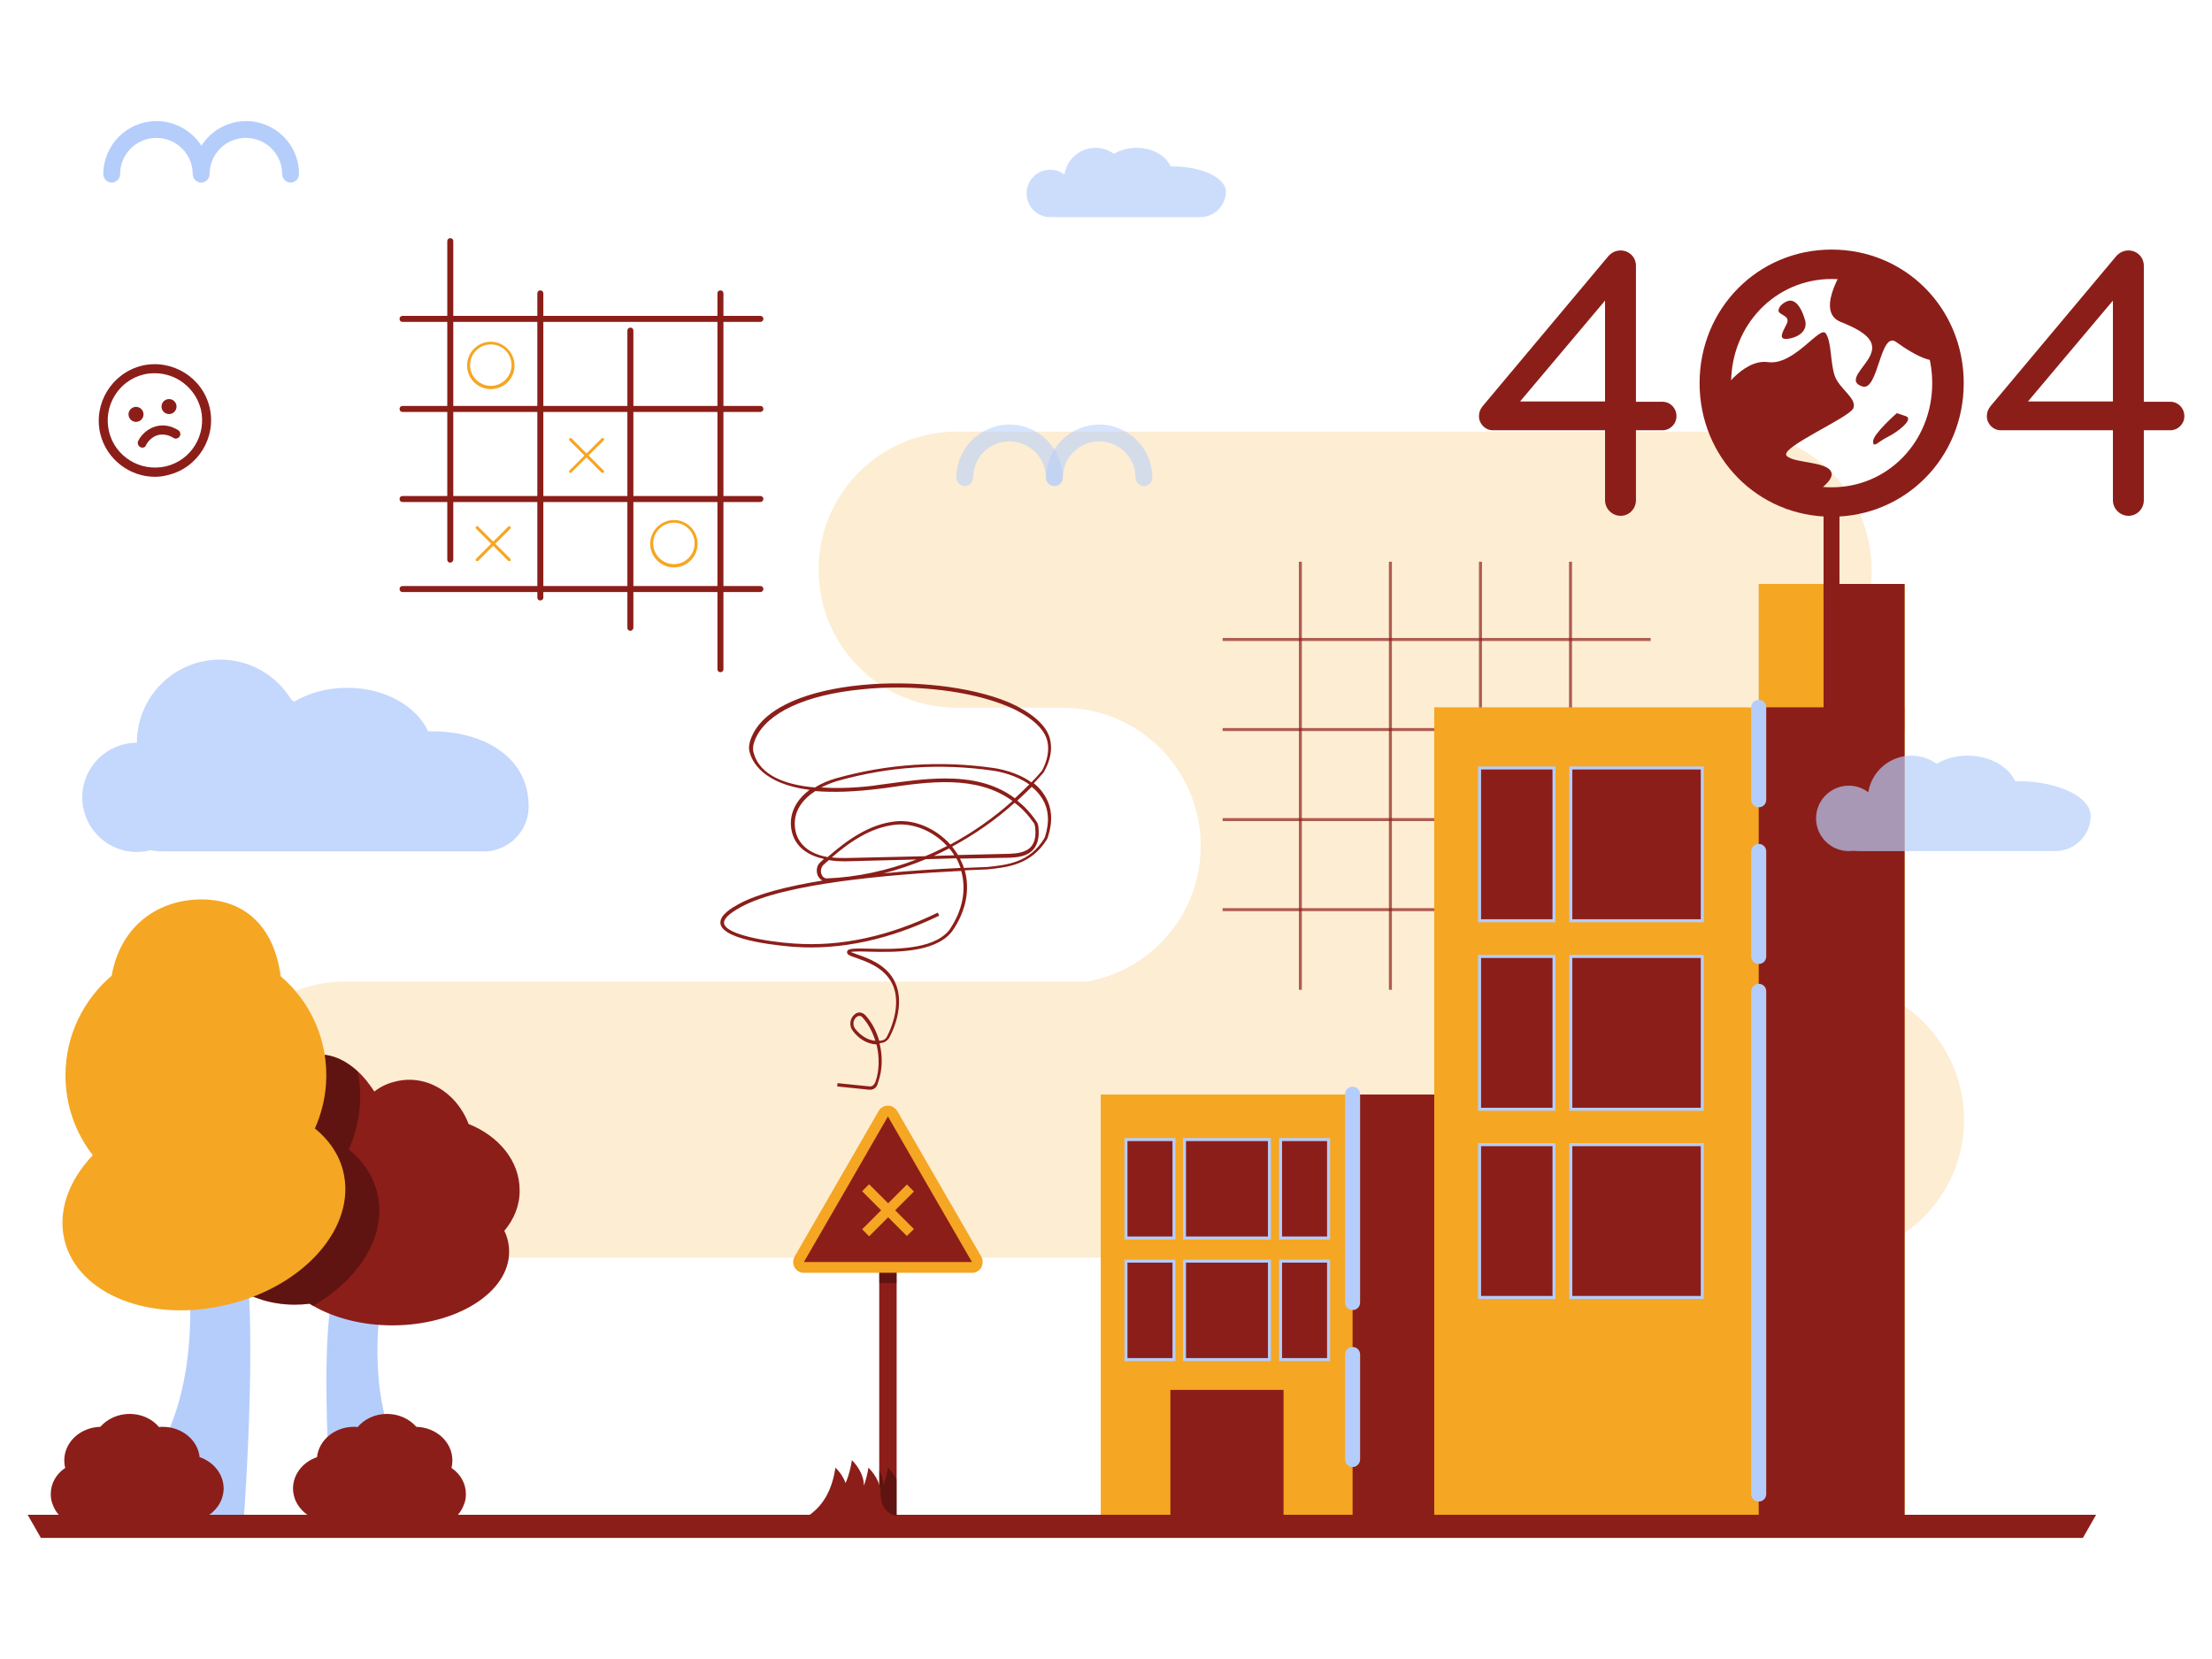 <svg width="200" height="150" viewBox="0 0 800 600" fill="none" xmlns="http://www.w3.org/2000/svg" data-reactroot="">
<path opacity="0.2" d="M660.382 354.983H605.559C582.219 350.749 564.524 330.448 564.524 305.914C564.524 292.127 570.06 279.642 579.179 270.632C587.538 262.273 598.829 256.953 611.313 256.085C610.227 255.976 609.25 255.976 608.165 255.976H626.946C654.52 255.976 676.883 233.613 676.883 206.039C676.883 178.465 654.52 156.102 626.946 156.102H345.993C318.419 156.102 296.056 178.465 296.056 206.039C296.056 233.613 318.419 255.976 345.993 255.976H384.315C411.889 255.976 434.252 278.34 434.252 305.914C434.252 319.701 428.716 332.185 419.597 341.196C412.54 348.252 403.421 353.137 393.325 354.983H124.966C97.392 354.983 75.028 377.346 75.028 404.92C75.028 432.494 97.392 454.858 124.966 454.858H660.382C687.956 454.858 710.319 432.494 710.319 404.92C710.211 377.346 687.956 354.983 660.382 354.983Z" fill="#f5a623"></path>
<path d="M314.728 394.118C314.619 394.118 314.511 394.118 314.402 394.118L302.786 392.924L302.895 391.729L314.511 392.924C315.379 393.032 316.139 392.381 316.573 391.404C318.093 387.17 318.093 382.285 317.007 377.725C313.859 377.617 310.711 375.88 308.431 372.84C306.911 370.886 307.454 368.172 309.083 366.869C310.385 365.784 311.905 366.001 313.099 367.304C315.379 369.8 317.007 373.057 317.985 376.423C318.527 376.423 319.07 376.314 319.504 376.097C319.83 375.988 320.264 375.771 320.59 375.228C320.699 375.12 327.212 363.504 322.218 354.928C319.179 349.717 313.316 347.763 309.734 346.46C307.454 345.7 306.152 345.266 306.369 344.18C306.586 342.986 308.648 342.986 314.293 343.095C322.87 343.312 337.091 343.638 343.062 336.69C343.17 336.473 343.387 336.364 343.387 336.255C348.164 329.308 349.575 321.817 347.621 314.978C321.241 316.28 283.245 319.537 267.83 328.113C266.093 329.091 261.642 331.587 261.859 333.867C262.293 337.992 277.275 340.598 287.262 341.249C304.089 342.443 321.567 338.644 339.154 330.068L339.696 331.153C321.784 339.838 304.089 343.638 287.154 342.443C284.548 342.226 261.316 340.489 260.556 333.976C260.231 330.827 264.899 328.222 267.07 327.028C273.909 323.228 284.982 320.514 297.467 318.452C296.707 318.126 296.164 317.475 295.73 316.606C295.078 314.869 295.404 312.915 296.707 311.83C297.141 311.395 297.575 311.07 298.01 310.635C292.799 309.55 287.262 306.619 286.177 299.779C285.308 293.917 288.239 289.032 292.799 285.667C275.646 283.495 271.847 275.136 271.087 271.88C270.653 270.36 270.978 268.406 271.955 266.235C281.4 244.631 337.308 242.677 364.448 253.859C367.596 255.161 378.018 259.938 379.755 267.32C380.623 270.903 379.972 274.702 377.801 278.719C377.692 279.045 377.475 279.262 377.258 279.587C376.172 280.89 374.978 282.084 373.893 283.278C375.413 284.473 376.824 285.992 377.909 287.838C380.515 292.072 380.841 297.065 378.995 302.711C378.886 303.036 378.778 303.362 378.561 303.688C372.807 312.807 364.448 313.675 356.957 314.435C354.461 314.544 351.747 314.652 348.924 314.761C350.878 321.817 349.358 329.633 344.365 336.798C344.256 336.907 344.147 337.124 343.93 337.341C337.634 344.723 322.978 344.397 314.185 344.18C311.58 344.072 308.648 344.072 307.671 344.289C308.106 344.506 309.083 344.832 309.951 345.157C313.642 346.46 319.83 348.523 323.087 354.059C328.515 363.504 321.567 375.445 321.458 375.554C321.024 376.205 320.373 376.64 319.721 376.965C319.179 377.074 318.636 377.291 318.093 377.291C319.287 382.068 319.179 387.061 317.55 391.512C317.225 393.249 316.03 394.118 314.728 394.118ZM310.82 367.412C310.385 367.412 310.06 367.629 309.734 367.846C308.757 368.606 308.106 370.56 309.3 372.08C311.362 374.686 313.968 376.205 316.573 376.423C315.596 373.274 314.076 370.343 312.014 368.063C311.688 367.629 311.254 367.412 310.82 367.412ZM299.746 311.07C299.095 311.612 298.444 312.264 297.792 312.807C296.815 313.784 296.707 315.303 297.141 316.28C297.467 317.149 298.227 317.692 298.987 317.692C309.951 317.258 320.916 314.869 331.446 310.853L306.043 311.504C304.415 311.504 302.135 311.504 299.746 311.07ZM334.811 310.744C329.818 312.807 324.715 314.544 319.613 315.846C329.275 314.869 338.937 314.326 347.404 313.892C346.97 312.698 346.536 311.612 345.884 310.418L334.811 310.744ZM347.187 310.527C347.73 311.612 348.273 312.807 348.598 313.892C351.529 313.784 354.352 313.675 356.957 313.567C364.448 312.807 372.264 311.938 377.584 303.362C377.692 303.145 377.801 302.928 377.909 302.711C379.646 297.391 379.321 292.723 376.932 288.815C375.847 287.078 374.544 285.667 373.133 284.581C371.396 286.318 369.659 287.946 367.922 289.575C370.419 291.529 372.699 293.917 374.761 296.957C375.195 297.5 375.413 298.151 375.521 298.802C375.955 302.493 375.413 305.207 373.784 307.161C371.613 309.767 367.922 310.093 364.991 310.201L347.187 310.527ZM300.832 310.093C302.352 310.31 304.089 310.31 306.043 310.31L334.594 309.658C337.308 308.573 339.914 307.27 342.519 305.967C337.634 300.648 330.469 297.608 323.955 298.26C315.162 299.128 307.454 304.339 300.832 310.093ZM294.861 286.101C290.302 289.032 286.611 293.592 287.588 299.888C288.131 303.253 290.41 308.356 299.312 309.984C306.26 303.905 314.402 298.042 323.847 297.065C330.903 296.306 338.502 299.671 343.713 305.425C351.638 301.191 359.237 295.871 366.185 289.683C353.158 280.13 335.68 282.736 320.047 285.015L319.179 285.124C309.083 286.427 301.158 286.644 294.861 286.101ZM343.279 306.836C341.433 307.813 339.588 308.681 337.742 309.55L345.124 309.333C344.582 308.464 344.039 307.596 343.279 306.836ZM344.365 306.184C345.124 307.161 345.776 308.139 346.427 309.116C346.427 309.116 346.427 309.224 346.536 309.224L364.991 308.79C367.705 308.681 371.07 308.356 372.916 306.184C374.327 304.556 374.761 302.059 374.327 298.802C374.218 298.368 374.11 297.825 373.784 297.5C371.722 294.569 369.442 292.18 366.945 290.335C360.106 296.523 352.398 301.842 344.365 306.184ZM341.868 281.541C350.878 281.541 359.671 283.17 367.053 288.706C368.79 287.078 370.527 285.45 372.264 283.713C367.379 280.239 361.408 279.045 359.129 278.719C340.348 276.005 321.458 277.199 303.003 282.41C301.158 282.953 299.095 283.713 297.033 284.798C306.477 285.45 315.705 284.255 318.962 283.713L319.83 283.604C326.995 282.627 334.486 281.541 341.868 281.541ZM324.39 248.648C320.156 248.648 315.922 248.865 311.797 249.299C291.387 251.253 277.383 257.767 273.258 267.103C272.389 269.057 272.172 270.577 272.498 271.988C274.669 280.673 284.548 283.93 294.753 284.798C297.141 283.278 299.855 282.193 302.569 281.433C321.241 276.222 340.239 275.028 359.237 277.742C361.517 278.068 367.922 279.262 373.024 282.953C374.218 281.759 375.413 280.456 376.498 279.153C376.607 278.936 376.824 278.827 376.932 278.61C378.886 274.811 379.538 271.228 378.778 267.971C377.15 261.132 367.271 256.573 364.231 255.379C353.809 251.036 339.154 248.648 324.39 248.648Z" fill="#8c1e19"></path>
<path opacity="0.69" d="M470.836 203.164H469.75V357.97H470.836V203.164Z" fill="#8c1e19"></path>
<path opacity="0.69" d="M503.404 203.164H502.318V357.97H503.404V203.164Z" fill="#8c1e19"></path>
<path opacity="0.69" d="M535.972 203.164H534.886V357.97H535.972V203.164Z" fill="#8c1e19"></path>
<path opacity="0.69" d="M568.54 203.164H567.454V357.97H568.54V203.164Z" fill="#8c1e19"></path>
<path opacity="0.69" d="M596.982 230.738H442.176V231.824H596.982V230.738Z" fill="#8c1e19"></path>
<path opacity="0.69" d="M596.982 263.305H442.176V264.39H596.982V263.305Z" fill="#8c1e19"></path>
<path opacity="0.69" d="M596.982 295.871H442.176V296.957H596.982V295.871Z" fill="#8c1e19"></path>
<path opacity="0.69" d="M596.982 328.441H442.176V329.527H596.982V328.441Z" fill="#8c1e19"></path>
<path d="M531.087 395.855H398.101V549.467H531.087V395.855Z" fill="#f5a623"></path>
<path d="M424.59 412.031H407.221V447.639H424.59V412.031Z" fill="#8c1e19"></path>
<path d="M459.112 412.031H428.39V447.639H459.112V412.031Z" fill="#8c1e19"></path>
<path d="M424.59 455.996H407.221V491.604H424.59V455.996Z" fill="#8c1e19"></path>
<path d="M480.499 412.031H463.129V447.639H480.499V412.031Z" fill="#8c1e19"></path>
<path d="M480.499 455.996H463.129V491.604H480.499V455.996Z" fill="#8c1e19"></path>
<path d="M459.112 455.996H428.39V491.604H459.112V455.996Z" fill="#8c1e19"></path>
<path d="M464.213 502.676H423.286V550.116H464.213V502.676Z" fill="#8c1e19"></path>
<path d="M531.087 395.855H489.183V549.467H531.087V395.855Z" fill="#8c1e19"></path>
<path d="M758.085 547.84L753.309 556.199H14.777L10.001 547.84H183.588H359.888H407.763H620.214H758.085Z" fill="#8c1e19"></path>
<path d="M138.21 468.373C138.21 468.373 132.565 496.815 141.792 520.373C151.02 543.93 161.442 546.536 161.442 546.536C161.442 546.536 142.769 547.838 119.972 547.838C119.972 547.838 113.458 464.356 124.423 460.122C135.387 455.889 138.21 468.373 138.21 468.373Z" fill="#B5CDFB"></path>
<path d="M182.393 445.142C183.587 447.53 184.13 450.136 184.13 452.741C184.13 467.396 165.24 479.338 141.9 479.338C130.827 479.338 120.839 476.624 113.24 472.282C112.806 472.065 112.372 471.739 111.938 471.522C110.201 471.739 108.355 471.847 106.51 471.847C88.38 471.847 73.616 459.906 73.616 445.25C73.616 441.451 74.593 437.868 76.33 434.611C75.027 432.223 73.942 429.618 73.399 426.795C70.251 412.574 77.85 398.135 90.334 394.553C93.374 393.685 96.305 393.576 99.236 394.01C102.059 387.931 106.292 383.48 111.612 381.96C117.691 380.223 123.988 382.503 129.416 387.497C131.587 389.451 133.541 391.948 135.386 394.77C137.449 393.142 139.837 391.948 142.443 391.296C153.624 388.148 165.023 394.77 169.474 406.495C180.33 410.837 187.929 419.847 187.929 430.378C188.038 435.806 185.975 440.908 182.393 445.142Z" fill="#8c1e19"></path>
<path d="M324.282 453.066H317.986V548.273H324.282V453.066Z" fill="#8c1e19"></path>
<path d="M290.736 458.388C290.085 458.388 289.434 458.062 288.999 457.411C288.674 456.759 288.674 456.108 288.999 455.457L319.396 402.805C319.722 402.154 320.373 401.828 321.133 401.828C321.784 401.828 322.436 402.154 322.87 402.805L353.267 455.457C353.592 456.108 353.592 456.759 353.267 457.411C352.941 458.062 352.29 458.388 351.53 458.388H290.736Z" fill="#8c1e19"></path>
<path d="M354.896 454.477L324.499 401.825C323.739 400.631 322.545 399.871 321.134 399.871C319.722 399.871 318.42 400.631 317.768 401.825L287.371 454.477C286.72 455.671 286.72 457.191 287.371 458.385C288.023 459.579 289.326 460.339 290.737 460.339H351.53C352.941 460.339 354.244 459.579 354.896 458.385C355.547 457.191 355.547 455.671 354.896 454.477ZM290.737 456.431L305.935 430.159L321.134 403.779L336.332 430.159L351.53 456.431H290.737Z" fill="#f5a623"></path>
<path d="M314.325 428.291L311.792 430.824L327.989 447.021L330.522 444.488L314.325 428.291Z" fill="#f5a623"></path>
<path d="M330.535 430.924L328.002 428.391L311.805 444.588L314.338 447.121L330.535 430.924Z" fill="#f5a623"></path>
<path opacity="0.32" d="M324.28 535.138V548.166H317.984V531.773C318.961 533.619 319.503 535.464 319.503 537.201C320.263 535.03 320.806 532.859 321.132 530.688C322.435 532.099 323.52 533.619 324.28 535.138Z" fill="black"></path>
<path opacity="0.55" d="M381.275 175.806C379.647 175.806 378.235 174.394 378.235 172.766C378.235 165.492 372.373 159.63 365.1 159.63C357.826 159.63 351.964 165.492 351.964 172.766C351.964 174.394 350.553 175.806 348.924 175.806C347.296 175.806 345.885 174.394 345.885 172.766C345.885 162.127 354.569 153.551 365.1 153.551C375.63 153.551 384.315 162.236 384.315 172.766C384.315 174.394 383.012 175.806 381.275 175.806Z" fill="#B5CDFB"></path>
<path opacity="0.55" d="M413.733 175.806C412.104 175.806 410.693 174.394 410.693 172.766C410.693 165.492 404.831 159.63 397.557 159.63C390.284 159.63 384.422 165.492 384.422 172.766C384.422 174.394 383.01 175.806 381.382 175.806C379.754 175.806 378.342 174.394 378.342 172.766C378.342 162.127 387.027 153.551 397.557 153.551C408.196 153.551 416.772 162.236 416.772 172.766C416.772 174.394 415.361 175.806 413.733 175.806Z" fill="#B5CDFB"></path>
<path opacity="0.8" d="M156.447 264.497C155.904 264.497 155.361 264.497 154.818 264.497C150.693 255.378 139.186 248.755 125.616 248.755C118.342 248.755 111.72 250.601 106.401 253.749C106.075 253.532 105.641 253.315 105.315 252.989C99.996 244.304 90.551 238.551 79.587 238.551C62.977 238.551 49.516 252.012 49.516 268.622C38.66 268.622 29.758 277.415 29.758 288.38C29.758 299.236 38.551 308.138 49.516 308.138C51.144 308.138 52.772 307.92 54.292 307.486C55.703 307.703 57.115 307.92 58.526 307.92H175.011C176.313 307.92 177.399 307.812 178.267 307.595H178.376C178.484 307.595 178.593 307.486 178.702 307.486C185.867 305.749 191.186 299.344 191.186 291.745C191.295 273.29 174.142 264.497 156.447 264.497Z" fill="#B5CDFB"></path>
<path d="M168.498 540.349C168.498 541.76 168.281 543.063 167.738 544.257C166.87 546.645 165.241 548.599 163.07 550.119H116.064C111.722 549.033 108.248 546.102 106.728 542.303C106.294 541.109 105.968 539.697 105.968 538.395C105.968 533.184 109.55 528.733 114.653 526.996C115.304 520.808 121.058 516.031 128.006 516.031C128.44 516.031 128.874 516.031 129.308 516.14C131.805 513.209 135.605 511.363 139.947 511.363C144.289 511.363 148.089 513.209 150.586 516.031C157.859 516.248 163.613 521.568 163.613 528.19C163.613 529.059 163.505 530.036 163.287 530.904C166.544 533.075 168.498 536.549 168.498 540.349Z" fill="#8c1e19"></path>
<path d="M688.823 211.195H636.063V263.955H688.823V211.195Z" fill="#f5a623"></path>
<path d="M665.268 178.52H659.514V216.624H665.268V178.52Z" fill="#8c1e19"></path>
<path d="M688.824 255.816H518.711V547.842H688.824V255.816Z" fill="#f5a623"></path>
<path d="M659.512 211.195V255.813H636.063V550.118H688.823V263.955V255.813V211.195H659.512Z" fill="#8c1e19"></path>
<path d="M562.136 277.852H535.213V333.108H562.136V277.852Z" fill="#8c1e19"></path>
<path d="M615.655 277.852H568.105V333.108H615.655V277.852Z" fill="#8c1e19"></path>
<path d="M562.136 345.918H535.213V401.175H562.136V345.918Z" fill="#8c1e19"></path>
<path d="M615.655 345.918H568.105V401.175H615.655V345.918Z" fill="#8c1e19"></path>
<path d="M562.136 414.094H535.213V469.351H562.136V414.094Z" fill="#8c1e19"></path>
<path d="M615.655 414.094H568.105V469.351H615.655V414.094Z" fill="#8c1e19"></path>
<path d="M562.568 333.542H534.56V277.199H562.568V333.542ZM535.754 332.456H561.483V278.285H535.646V332.456H535.754Z" fill="#B5CDFB"></path>
<path d="M616.197 333.542H567.563V277.199H616.197V333.542ZM568.648 332.456H615.112V278.285H568.648V332.456Z" fill="#B5CDFB"></path>
<path d="M562.568 401.717H534.56V345.375H562.568V401.717ZM535.754 400.632H561.483V346.461H535.646V400.632H535.754Z" fill="#B5CDFB"></path>
<path d="M616.197 401.717H567.563V345.375H616.197V401.717ZM568.648 400.632H615.112V346.461H568.648V400.632Z" fill="#B5CDFB"></path>
<path d="M562.568 469.784H534.56V413.441H562.568V469.784ZM535.754 468.698H561.483V414.527H535.646V468.698H535.754Z" fill="#B5CDFB"></path>
<path d="M616.197 469.784H567.563V413.441H616.197V469.784ZM568.648 468.698H615.112V414.527H568.648V468.698Z" fill="#B5CDFB"></path>
<path d="M539.989 155.613C537.058 155.613 534.887 153.225 534.887 150.511C534.887 149.208 535.321 148.014 536.189 146.928L581.676 92.649C582.761 91.454 584.173 90.586 586.127 90.586C589.166 90.586 591.663 92.974 591.663 96.123V145.3H601.216C604.039 145.3 606.319 147.58 606.319 150.511C606.319 153.333 604.039 155.613 601.216 155.613H591.663V180.908C591.663 183.947 589.275 186.553 586.127 186.553C583.087 186.553 580.482 184.056 580.482 180.908V155.613H539.989ZM580.482 108.715L549.759 145.191H580.482V108.715Z" fill="#8c1e19"></path>
<path d="M614.678 138.571C614.678 111.648 635.738 90.262 662.444 90.262C689.15 90.262 710.21 111.539 710.21 138.571C710.21 165.494 689.15 186.88 662.444 186.88C635.738 186.88 614.678 165.494 614.678 138.571ZM698.812 138.571C698.812 117.51 682.853 100.901 662.444 100.901C642.143 100.901 626.077 117.51 626.077 138.571C626.077 159.631 642.143 176.241 662.444 176.241C682.853 176.241 698.812 159.631 698.812 138.571Z" fill="#8c1e19"></path>
<path d="M723.671 155.613C720.74 155.613 718.569 153.225 718.569 150.511C718.569 149.208 719.003 148.014 719.871 146.928L765.358 92.649C766.443 91.454 767.855 90.586 769.809 90.586C772.848 90.586 775.345 92.974 775.345 96.123V145.3H784.898C787.721 145.3 790.001 147.58 790.001 150.511C790.001 153.333 787.721 155.613 784.898 155.613H775.345V180.908C775.345 183.947 772.957 186.553 769.809 186.553C766.769 186.553 764.164 184.056 764.164 180.908V155.613H723.671ZM764.164 108.715L733.441 145.191H764.164V108.715Z" fill="#8c1e19"></path>
<path d="M668.414 94.492C668.414 94.492 655.604 112.405 665.7 116.421C675.905 120.438 678.51 123.912 676.448 128.471C674.385 133.031 667.654 137.807 673.517 139.762C679.379 141.716 679.922 119.461 685.784 123.695C691.646 127.929 704.348 135.962 703.696 124.455C703.045 112.947 677.533 96.989 677.533 96.989L668.414 94.492Z" fill="#8c1e19"></path>
<path d="M621.734 143.021C621.734 143.021 629.985 129.668 639.429 130.97C648.874 132.273 658.21 117.618 660.273 120.549C662.444 123.48 661.901 130.97 663.53 135.856C665.158 140.632 671.78 144.106 670.26 147.689C668.632 151.163 643.446 161.91 646.16 164.841C648.874 167.772 662.444 166.687 662.444 171.572C662.444 176.457 646.16 184.165 646.16 184.165L626.077 160.607L621.734 143.021Z" fill="#8c1e19"></path>
<path d="M686.002 149.426C686.002 149.426 677.426 156.916 677.426 159.63C677.426 162.344 679.38 159.63 682.746 158.002C686.111 156.374 692.407 151.597 689.259 150.511C686.002 149.426 686.002 149.426 686.002 149.426Z" fill="#8c1e19"></path>
<path d="M647.462 108.715C646.16 108.715 643.446 110.235 643.229 112.189C643.012 114.034 647.788 113.926 646.16 117.182C644.531 120.439 642.686 123.37 647.462 122.393C652.239 121.308 653.65 118.377 652.782 115.663C652.022 113.057 650.394 108.823 647.462 108.715Z" fill="#8c1e19"></path>
<path opacity="0.69" d="M729.752 282.517C729.426 282.517 729.101 282.517 728.775 282.517C726.387 277.197 719.656 273.289 711.622 273.289C707.389 273.289 703.481 274.375 700.441 276.22C697.835 274.375 694.687 273.289 691.322 273.289C683.397 273.289 676.883 279.043 675.689 286.533C673.735 285.014 671.238 284.145 668.633 284.145C662.119 284.145 656.8 289.464 656.8 295.978C656.8 302.492 662.119 307.811 668.633 307.811C669.284 307.811 669.827 307.702 670.478 307.702C671.13 307.811 671.781 307.811 672.541 307.811H743.322C750.378 307.811 756.132 302.057 756.132 295.001C756.023 288.162 744.299 282.517 729.752 282.517Z" fill="#B5CDFB"></path>
<path opacity="0.69" d="M424.048 60.188C423.831 60.188 423.614 60.188 423.397 60.188C421.66 56.28 416.775 53.457 411.021 53.457C407.981 53.457 405.159 54.217 402.879 55.628C401.033 54.325 398.754 53.457 396.257 53.457C390.503 53.457 385.835 57.582 384.967 63.119C383.555 62.033 381.818 61.382 379.864 61.382C375.088 61.382 371.288 65.181 371.288 69.958C371.288 74.735 375.088 78.534 379.864 78.534C380.299 78.534 380.733 78.534 381.167 78.426C381.601 78.534 382.144 78.534 382.687 78.534H434.036C439.138 78.534 443.372 74.409 443.372 69.198C443.263 64.313 434.687 60.188 424.048 60.188Z" fill="#B5CDFB"></path>
<path d="M66.778 448.725C66.778 448.725 73.509 484.224 62.544 513.535C51.58 542.846 38.01 547.514 38.01 547.514C38.01 547.514 61.35 547.84 88.273 547.84C88.273 547.84 95.981 443.84 82.954 438.52C69.927 433.201 66.778 448.725 66.778 448.725Z" fill="#B5CDFB"></path>
<path opacity="0.32" d="M113.24 472.282C112.806 472.065 112.372 471.739 111.938 471.522C110.201 471.739 108.355 471.847 106.51 471.847C88.38 471.847 73.616 459.906 73.616 445.25C73.616 441.451 74.593 437.868 76.33 434.611C75.027 432.223 73.942 429.618 73.399 426.795C70.251 412.574 77.85 398.135 90.334 394.553C93.374 393.685 96.305 393.576 99.236 394.01C102.059 387.931 106.292 383.48 111.612 381.96C117.691 380.223 123.988 382.503 129.416 387.497C129.958 390.428 130.284 393.467 130.284 396.507C130.284 403.346 128.764 409.86 126.159 415.722C131.261 419.847 134.844 425.058 136.363 431.138C140.272 446.227 130.393 462.403 113.24 472.282Z" fill="black"></path>
<path d="M18.359 540.349C18.359 541.76 18.576 543.063 19.119 544.257C19.987 546.645 21.616 548.599 23.787 550.119H70.793C75.136 549.033 78.61 546.102 80.129 542.303C80.564 541.109 80.889 539.697 80.889 538.395C80.889 533.184 77.307 528.733 72.205 526.996C71.553 520.808 65.8 516.031 58.852 516.031C58.417 516.031 57.983 516.031 57.549 516.14C55.052 513.209 51.253 511.363 46.91 511.363C42.568 511.363 38.768 513.209 36.271 516.031C28.998 516.248 23.244 521.568 23.244 528.19C23.244 529.059 23.353 530.036 23.57 530.904C20.313 533.075 18.359 536.549 18.359 540.349Z" fill="#8c1e19"></path>
<path d="M89.031 43.797C82.192 43.797 76.221 47.379 72.856 52.699C69.382 47.379 63.411 43.797 56.572 43.797C45.933 43.797 37.357 52.482 37.357 63.012C37.357 64.64 38.768 66.052 40.397 66.052C42.025 66.052 43.436 64.64 43.436 63.012C43.436 55.738 49.298 49.876 56.572 49.876C63.846 49.876 69.708 55.738 69.708 63.012C69.708 64.64 71.119 66.052 72.747 66.052C74.376 66.052 75.787 64.64 75.787 63.012C75.787 55.738 81.649 49.876 88.923 49.876C96.196 49.876 102.059 55.738 102.059 63.012C102.059 64.64 103.47 66.052 105.098 66.052C106.727 66.052 108.138 64.64 108.138 63.012C108.246 52.482 99.67 43.797 89.031 43.797Z" fill="#B5CDFB"></path>
<path d="M124.097 423.539C122.577 417.46 118.995 412.249 113.892 408.124C116.498 402.262 118.017 395.748 118.017 388.909C118.017 374.579 111.612 361.66 101.516 353.084C99.02 334.412 87.947 325.293 72.857 325.293C57.767 325.293 43.654 334.303 40.397 352.867C30.193 361.552 23.679 374.47 23.679 388.909C23.679 399.765 27.37 409.861 33.558 417.786C24.873 426.905 20.748 438.086 23.354 448.617C28.239 468.375 54.836 478.688 82.627 471.74C110.527 465.009 129.091 443.297 124.097 423.539Z" fill="#f5a623"></path>
<path d="M323.52 548.166C318.418 546.429 318.526 541.001 318.526 541.001H318.418C318.852 537.635 317.115 533.836 314.075 530.796C313.75 532.967 313.207 535.138 312.447 537.31C312.447 534.161 310.819 530.796 308.105 528.082C307.67 530.796 307.019 533.619 305.825 536.333C305.065 534.378 303.871 532.424 302.134 530.796C301.374 536.115 299.528 541.652 295.186 545.886C292.906 548.057 290.952 549.034 291.278 549.468C291.495 550.011 294.209 550.011 297.249 549.251C308.973 551.531 323.52 548.166 323.52 548.166Z" fill="#8c1e19"></path>
<path opacity="0.32" d="M324.28 460.34H317.984V464.031H324.28V460.34Z" fill="black"></path>
<path d="M425.133 448.291H406.678V411.598H425.133V448.291ZM407.764 447.205H424.048V412.683H407.764V447.205Z" fill="#B5CDFB"></path>
<path d="M459.655 448.291H427.847V411.598H459.655V448.291ZM428.933 447.205H458.57V412.683H428.933V447.205Z" fill="#B5CDFB"></path>
<path d="M425.133 492.256H406.678V455.562H425.133V492.256ZM407.764 491.17H424.048V456.648H407.764V491.17Z" fill="#B5CDFB"></path>
<path d="M481.041 448.291H462.586V411.598H481.041V448.291ZM463.672 447.205H479.956V412.683H463.672V447.205Z" fill="#B5CDFB"></path>
<path d="M481.041 492.256H462.586V455.562H481.041V492.256ZM463.672 491.17H479.956V456.648H463.672V491.17Z" fill="#B5CDFB"></path>
<path d="M459.655 492.256H427.847V455.562H459.655V492.256ZM428.933 491.17H458.57V456.648H428.933V491.17Z" fill="#B5CDFB"></path>
<path d="M636.063 543.062C634.543 543.062 633.349 541.868 633.349 540.348V358.511C633.349 356.991 634.543 355.797 636.063 355.797C637.583 355.797 638.777 356.991 638.777 358.511V540.348C638.777 541.868 637.583 543.062 636.063 543.062Z" fill="#B5CDFB"></path>
<path d="M636.063 348.635C634.543 348.635 633.349 347.441 633.349 345.921V307.925C633.349 306.405 634.543 305.211 636.063 305.211C637.583 305.211 638.777 306.405 638.777 307.925V345.921C638.777 347.441 637.583 348.635 636.063 348.635Z" fill="#B5CDFB"></path>
<path d="M636.063 291.966C634.543 291.966 633.349 290.772 633.349 289.252V255.816C633.349 254.296 634.543 253.102 636.063 253.102C637.583 253.102 638.777 254.296 638.777 255.816V289.252C638.777 290.772 637.583 291.966 636.063 291.966Z" fill="#B5CDFB"></path>
<path d="M489.183 530.576C487.664 530.576 486.469 529.382 486.469 527.862V489.866C486.469 488.346 487.664 487.152 489.183 487.152C490.703 487.152 491.897 488.346 491.897 489.866V527.862C491.897 529.273 490.703 530.576 489.183 530.576Z" fill="#B5CDFB"></path>
<path d="M489.183 473.8C487.664 473.8 486.469 472.605 486.469 471.086V395.745C486.469 394.225 487.664 393.031 489.183 393.031C490.703 393.031 491.897 394.225 491.897 395.745V471.086C491.897 472.605 490.703 473.8 489.183 473.8Z" fill="#B5CDFB"></path>
<path d="M51.47 161.909C51.253 161.909 50.927 161.801 50.71 161.692C49.95 161.258 49.624 160.281 49.95 159.521C51.253 156.915 53.641 154.961 56.355 154.201C59.069 153.441 62 153.984 64.497 155.613C65.257 156.155 65.474 157.132 64.931 157.892C64.388 158.652 63.411 158.869 62.652 158.327C60.915 157.241 58.961 156.915 57.115 157.35C55.27 157.892 53.75 159.195 52.773 161.041C52.664 161.583 52.121 161.909 51.47 161.909Z" fill="#8c1e19"></path>
<path d="M56.03 172.442C46.911 172.442 38.552 166.146 36.272 156.918C33.667 145.954 40.397 134.989 51.253 132.275C62.109 129.67 73.182 136.4 75.788 147.256C78.393 158.112 71.662 169.185 60.806 171.791C59.178 172.225 57.658 172.442 56.03 172.442ZM56.03 134.989C54.727 134.989 53.316 135.098 52.013 135.423C42.894 137.595 37.249 146.822 39.42 156.05C41.591 165.169 50.819 170.814 60.047 168.643C69.166 166.472 74.811 157.244 72.639 148.016C70.685 140.309 63.738 134.989 56.03 134.989Z" fill="#8c1e19"></path>
<path d="M49.19 152.573C50.689 152.573 51.904 151.357 51.904 149.859C51.904 148.36 50.689 147.145 49.19 147.145C47.691 147.145 46.476 148.36 46.476 149.859C46.476 151.357 47.691 152.573 49.19 152.573Z" fill="#8c1e19"></path>
<path d="M61.132 149.752C62.631 149.752 63.846 148.537 63.846 147.038C63.846 145.539 62.631 144.324 61.132 144.324C59.633 144.324 58.418 145.539 58.418 147.038C58.418 148.537 59.633 149.752 61.132 149.752Z" fill="#8c1e19"></path>
<path d="M162.851 203.49C162.2 203.49 161.766 203.055 161.766 202.404V87.222C161.766 86.571 162.2 86.137 162.851 86.137C163.503 86.137 163.937 86.571 163.937 87.222V202.404C163.937 202.947 163.394 203.49 162.851 203.49Z" fill="#8c1e19"></path>
<path d="M195.419 217.166C194.768 217.166 194.334 216.731 194.334 216.08V106.109C194.334 105.458 194.768 105.023 195.419 105.023C196.071 105.023 196.505 105.458 196.505 106.109V216.188C196.505 216.731 195.962 217.166 195.419 217.166Z" fill="#8c1e19"></path>
<path d="M227.987 228.133C227.336 228.133 226.902 227.699 226.902 227.048V119.574C226.902 118.923 227.336 118.488 227.987 118.488C228.639 118.488 229.073 118.923 229.073 119.574V227.048C229.073 227.591 228.53 228.133 227.987 228.133Z" fill="#8c1e19"></path>
<path d="M260.555 243.111C259.904 243.111 259.47 242.677 259.47 242.026V106.109C259.47 105.458 259.904 105.023 260.555 105.023C261.206 105.023 261.641 105.458 261.641 106.109V242.134C261.641 242.677 261.098 243.111 260.555 243.111Z" fill="#8c1e19"></path>
<path d="M274.995 116.421H145.592C144.941 116.421 144.507 115.987 144.507 115.336C144.507 114.684 144.941 114.25 145.592 114.25H274.995C275.647 114.25 276.081 114.684 276.081 115.336C276.081 115.987 275.538 116.421 274.995 116.421Z" fill="#8c1e19"></path>
<path d="M274.995 148.988H145.592C144.941 148.988 144.507 148.553 144.507 147.902C144.507 147.251 144.941 146.816 145.592 146.816H274.995C275.647 146.816 276.081 147.251 276.081 147.902C276.081 148.553 275.538 148.988 274.995 148.988Z" fill="#8c1e19"></path>
<path d="M274.995 181.558H145.592C144.941 181.558 144.507 181.124 144.507 180.472C144.507 179.821 144.941 179.387 145.592 179.387H274.995C275.647 179.387 276.081 179.821 276.081 180.472C276.081 181.124 275.538 181.558 274.995 181.558Z" fill="#8c1e19"></path>
<path d="M274.995 214.124H145.592C144.941 214.124 144.507 213.69 144.507 213.039C144.507 212.387 144.941 211.953 145.592 211.953H274.995C275.647 211.953 276.081 212.387 276.081 213.039C276.081 213.69 275.538 214.124 274.995 214.124Z" fill="#8c1e19"></path>
<path d="M177.509 140.742C172.732 140.742 168.932 136.834 168.932 132.166C168.932 127.389 172.841 123.59 177.509 123.59C182.177 123.59 186.085 127.498 186.085 132.166C186.193 136.834 182.285 140.742 177.509 140.742ZM177.509 124.567C173.383 124.567 170.018 127.932 170.018 132.057C170.018 136.183 173.383 139.548 177.509 139.548C181.634 139.548 184.999 136.183 184.999 132.057C184.999 127.932 181.743 124.567 177.509 124.567Z" fill="#f5a623"></path>
<path d="M243.73 205.223C238.953 205.223 235.154 201.315 235.154 196.647C235.154 191.978 239.062 188.07 243.73 188.07C248.507 188.07 252.306 191.978 252.306 196.647C252.306 201.315 248.507 205.223 243.73 205.223ZM243.73 189.047C239.605 189.047 236.239 192.413 236.239 196.538C236.239 200.663 239.605 204.029 243.73 204.029C247.855 204.029 251.221 200.663 251.221 196.538C251.221 192.413 247.964 189.047 243.73 189.047Z" fill="#f5a623"></path>
<path d="M184.239 202.944C184.13 202.944 183.913 202.944 183.805 202.836L172.189 191.22C171.972 191.003 171.972 190.677 172.189 190.46C172.406 190.243 172.732 190.243 172.949 190.46L184.565 202.076C184.782 202.293 184.782 202.618 184.565 202.836C184.565 202.836 184.456 202.944 184.239 202.944Z" fill="#f5a623"></path>
<path d="M172.623 202.944C172.515 202.944 172.297 202.944 172.189 202.836C171.972 202.618 171.972 202.293 172.189 202.076L183.805 190.46C184.022 190.243 184.348 190.243 184.565 190.46C184.782 190.677 184.782 191.003 184.565 191.22L172.949 202.836C172.949 202.836 172.732 202.944 172.623 202.944Z" fill="#f5a623"></path>
<path d="M218.001 171.03C217.892 171.03 217.675 171.03 217.566 170.921L205.95 159.306C205.733 159.088 205.733 158.763 205.95 158.546C206.168 158.329 206.493 158.329 206.71 158.546L218.326 170.162C218.543 170.379 218.543 170.704 218.326 170.921C218.218 170.921 218.109 171.03 218.001 171.03Z" fill="#f5a623"></path>
<path d="M206.385 171.03C206.276 171.03 206.059 171.03 205.95 170.921C205.733 170.704 205.733 170.379 205.95 170.162L217.566 158.546C217.783 158.329 218.109 158.329 218.326 158.546C218.543 158.763 218.543 159.088 218.326 159.306L206.71 170.813C206.602 170.921 206.493 171.03 206.385 171.03Z" fill="#f5a623"></path>
</svg>

